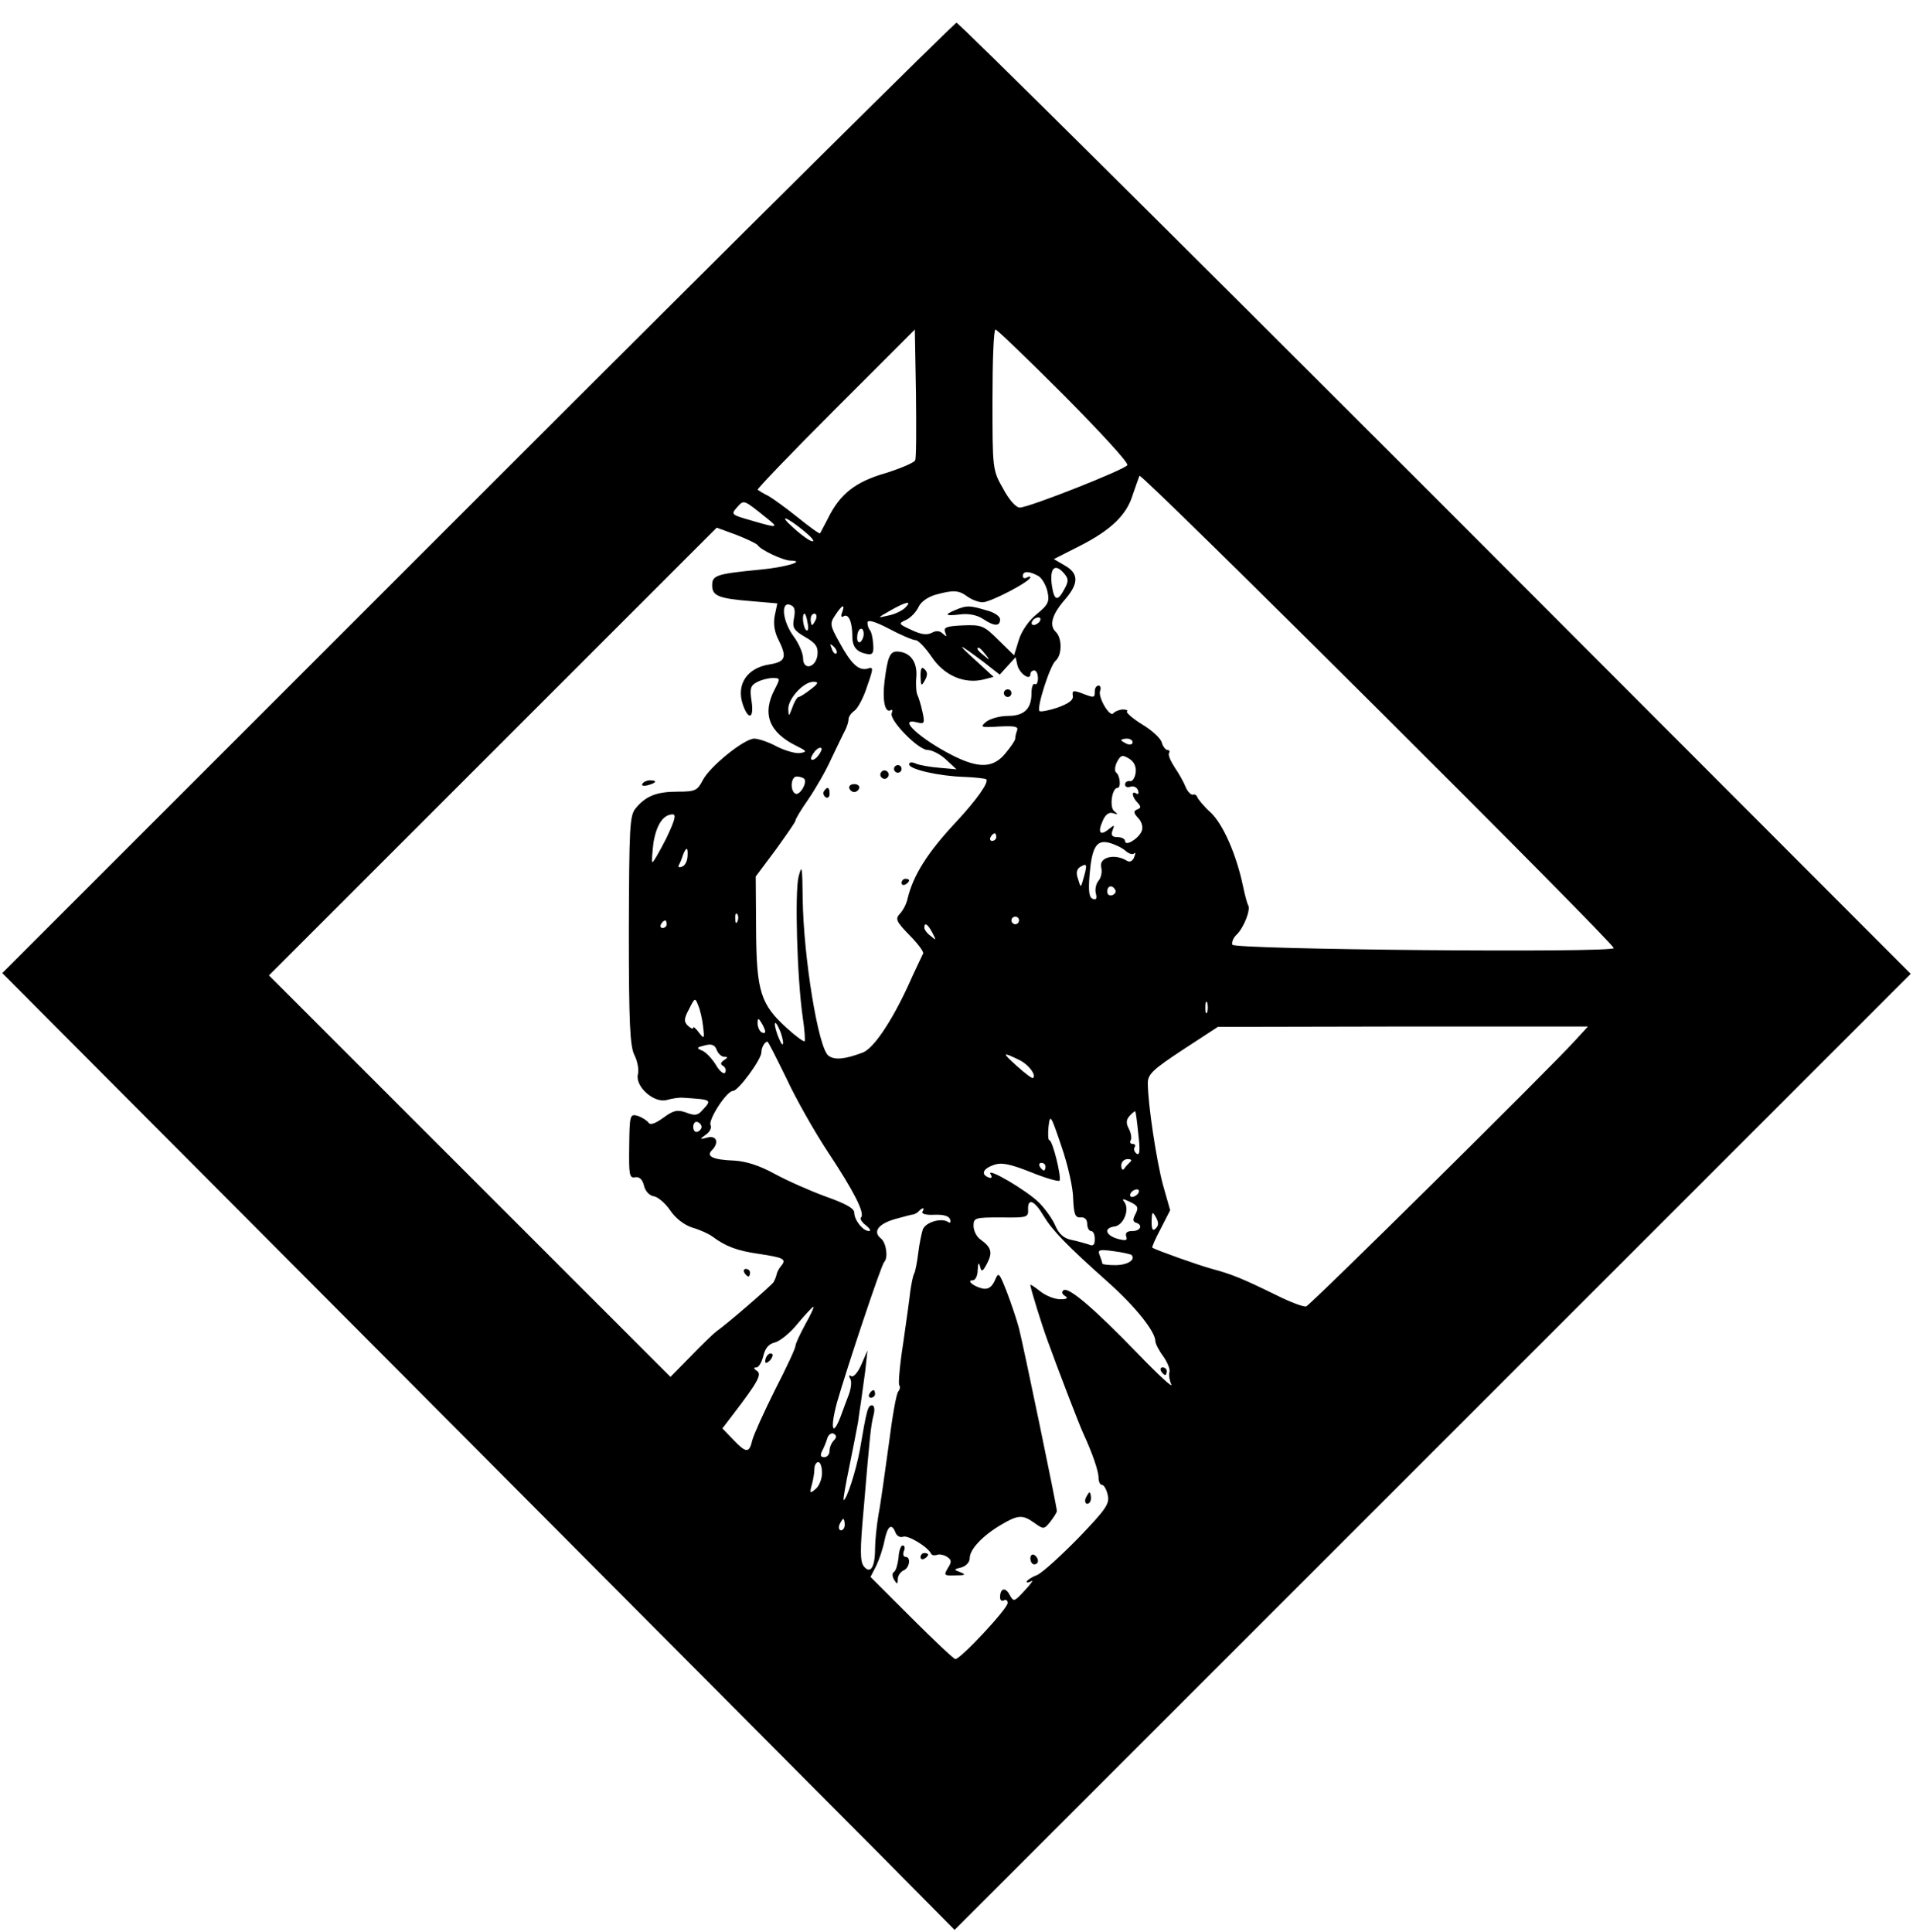<?xml version="1.0" standalone="no"?>
<!DOCTYPE svg PUBLIC "-//W3C//DTD SVG 20010904//EN"
 "http://www.w3.org/TR/2001/REC-SVG-20010904/DTD/svg10.dtd">
<svg version="1.0" xmlns="http://www.w3.org/2000/svg"
 width="505pt" height="510pt" viewBox="0 0 505 510"
 preserveAspectRatio="xMidYMid meet">

<g transform="translate(0,510) scale(0.1,-0.1)"
fill="#000000" stroke="none">
<path d="M1260 3785 l-1254 -1254 1059 -1063 c582 -585 1148 -1153 1257 -1263
l198 -200 1262 1262 1262 1262 -1254 1256 c-690 690 -1259 1255 -1265 1255 -5
0 -575 -565 -1265 -1255z m1156 100 c-2 -6 -37 -21 -78 -34 -80 -23 -121 -55
-153 -121 -10 -19 -19 -36 -20 -38 -2 -2 -28 17 -59 42 -31 25 -66 50 -78 57
-13 6 -25 14 -28 16 -2 2 90 98 205 213 l210 210 3 -167 c1 -92 1 -172 -2
-178z m393 171 c95 -96 171 -178 167 -184 -7 -12 -260 -112 -284 -112 -10 0
-28 20 -44 50 -28 49 -28 52 -28 235 0 102 3 185 8 185 4 0 85 -78 181 -174z
m1451 -1459 c0 -13 -1003 -4 -1007 9 -2 7 3 19 12 27 19 19 37 66 30 77 -3 5
-9 28 -14 52 -17 81 -52 162 -85 193 -18 16 -33 35 -35 40 -2 6 -7 9 -12 7 -5
-1 -14 8 -19 20 -5 13 -18 36 -29 52 -11 17 -18 33 -15 38 3 4 1 8 -4 8 -5 0
-12 9 -15 19 -2 11 -26 33 -51 48 -26 16 -44 32 -41 35 4 3 -2 5 -12 5 -10 -1
-21 -6 -24 -10 -9 -12 -41 42 -35 59 3 8 1 14 -4 14 -6 0 -10 -7 -10 -15 0
-18 -1 -18 -35 -5 -22 8 -25 7 -23 -7 2 -11 -10 -20 -40 -31 -24 -8 -46 -12
-48 -9 -8 8 28 121 43 133 17 15 17 60 0 76 -18 17 -10 46 25 86 36 42 36 68
-1 89 l-29 17 67 34 c83 42 125 82 141 135 8 23 16 46 18 51 5 9 1252 -1233
1252 -1247z m-2237 1136 c34 -27 31 -28 -40 -7 -53 15 -54 16 -37 35 18 20 16
21 77 -28z m102 -37 c17 -14 26 -25 20 -25 -5 -1 -28 15 -50 35 -44 39 -18 30
30 -10z m-125 -35 c8 -13 68 -41 87 -41 43 -1 -15 -18 -82 -24 -114 -11 -125
-15 -125 -41 0 -28 16 -35 103 -42 l69 -6 -7 -33 c-4 -22 0 -44 10 -63 23 -46
19 -58 -23 -65 -60 -9 -89 -53 -71 -106 15 -43 30 -37 23 9 -5 33 -3 41 14 50
11 6 30 11 42 11 20 0 20 -1 5 -30 -34 -65 -15 -114 59 -150 26 -13 27 -15 8
-18 -11 -2 -39 6 -61 17 -22 12 -49 21 -60 21 -26 0 -117 -73 -136 -110 -14
-27 -20 -30 -66 -30 -55 0 -84 -11 -111 -44 -16 -19 -17 -50 -18 -322 0 -246
3 -307 15 -330 8 -16 12 -38 9 -50 -8 -32 42 -77 76 -68 14 4 33 7 43 6 77 -5
77 -5 51 -33 -12 -14 -20 -15 -43 -6 -23 8 -33 6 -60 -14 -21 -15 -34 -20 -39
-13 -4 6 -17 14 -28 18 -21 6 -22 3 -23 -79 -1 -76 0 -86 16 -83 11 2 19 -6
23 -22 3 -14 14 -26 25 -28 11 -1 31 -18 44 -37 14 -21 37 -39 59 -46 21 -6
44 -17 52 -23 36 -27 67 -38 122 -46 67 -10 75 -14 60 -32 -6 -7 -11 -17 -12
-23 -1 -5 -5 -15 -8 -20 -7 -10 -121 -109 -151 -130 -7 -5 -38 -35 -67 -65
l-54 -55 -530 530 -530 530 591 591 591 591 52 -19 c28 -11 53 -23 56 -27z
m810 -76 c11 -13 11 -20 0 -40 -18 -34 -27 -31 -33 8 -7 48 8 62 33 32z m-70
-5 c10 -5 21 -24 25 -41 6 -27 3 -35 -29 -61 -21 -17 -40 -45 -47 -69 l-12
-39 -41 40 c-38 38 -44 41 -94 39 -43 -2 -52 -5 -47 -18 5 -13 4 -13 -6 -4 -8
8 -18 9 -30 2 -13 -6 -28 -4 -53 8 -35 16 -35 17 -13 27 12 6 26 21 32 34 6
13 24 26 45 32 47 13 61 12 84 -5 11 -8 29 -15 40 -15 21 0 126 55 126 66 0 3
-4 2 -10 -1 -5 -3 -10 -1 -10 4 0 14 16 14 40 1z m-644 -112 c-5 -25 -1 -32
30 -50 28 -16 34 -26 32 -47 -4 -34 -38 -42 -38 -9 0 13 -11 39 -25 58 -29 39
-35 93 -9 83 12 -4 14 -14 10 -35z m294 28 c-8 -8 -28 -18 -45 -21 -30 -7 -30
-7 5 13 42 24 59 27 40 8z m-167 -13 c-4 -10 -2 -14 4 -10 13 8 23 -15 23 -53
0 -29 12 -42 41 -47 13 -2 16 5 14 27 -1 17 -5 33 -9 37 -3 3 -6 12 -6 19 0 9
19 4 57 -16 32 -17 63 -30 70 -30 7 0 26 -20 43 -45 33 -49 86 -71 136 -59
l27 7 -49 45 c-52 47 -45 45 23 -6 l42 -33 21 23 21 23 5 -22 c6 -22 34 -41
34 -23 0 6 5 10 10 10 6 0 10 -9 10 -21 0 -11 -4 -18 -8 -15 -5 3 -9 -8 -9
-24 0 -41 -19 -60 -62 -60 -21 0 -46 -7 -57 -15 -18 -15 -15 -16 34 -13 40 2
51 0 47 -10 -3 -8 -5 -17 -5 -22 0 -5 -12 -22 -26 -39 -32 -39 -70 -40 -138
-6 -87 44 -150 102 -95 88 19 -5 21 -3 14 28 -4 19 -10 38 -13 44 -3 5 -5 27
-3 48 3 41 -17 66 -51 67 -19 0 -25 -15 -33 -79 -6 -49 1 -84 16 -76 5 3 6 0
3 -8 -7 -18 70 -97 95 -97 11 0 33 -11 48 -25 l28 -26 -45 4 c-25 2 -53 7 -62
11 -11 5 -18 4 -18 -2 0 -13 79 -31 145 -33 28 -1 53 -4 58 -6 10 -6 -25 -55
-79 -113 -75 -80 -113 -140 -128 -202 -3 -15 -13 -33 -21 -41 -12 -13 -9 -20
26 -56 22 -22 38 -44 36 -48 -2 -5 -21 -43 -40 -86 -45 -97 -92 -166 -120
-176 -48 -18 -74 -20 -90 -8 -27 20 -66 261 -68 414 -1 86 -2 93 -11 58 -10
-42 -4 -266 11 -370 5 -33 7 -62 5 -64 -2 -2 -23 13 -46 34 -70 63 -81 97 -82
260 l-1 141 53 71 c28 39 52 73 52 77 0 4 15 29 34 56 19 28 47 76 61 108 15
31 31 65 36 74 5 10 9 23 9 29 0 7 7 17 16 23 9 7 24 35 33 64 17 48 17 52 2
47 -24 -7 -44 12 -75 69 -25 45 -26 50 -11 72 18 28 27 31 18 7z m-91 -28 c3
-13 1 -22 -3 -19 -9 5 -13 44 -5 44 2 0 6 -11 8 -25z m22 10 c-4 -8 -8 -15
-10 -15 -2 0 -4 7 -4 15 0 8 4 15 10 15 5 0 7 -7 4 -15z m591 -5 c-3 -5 -11
-10 -16 -10 -6 0 -7 5 -4 10 3 6 11 10 16 10 6 0 7 -4 4 -10z m-465 -34 c0 -8
-4 -17 -9 -21 -6 -3 -9 4 -8 15 1 23 17 28 17 6z m-72 -51 c-3 -3 -9 2 -12 12
-6 14 -5 15 5 6 7 -7 10 -15 7 -18z m393 -2 c13 -16 12 -17 -3 -4 -17 13 -22
21 -14 21 2 0 10 -8 17 -17z m-461 -93 c-14 -11 -28 -20 -32 -20 -3 0 -11 -12
-16 -27 -10 -26 -10 -26 -11 -5 -1 27 40 72 66 72 15 0 14 -4 -7 -20z m850
-140 c0 -5 -7 -7 -15 -4 -8 4 -15 8 -15 10 0 2 7 4 15 4 8 0 15 -4 15 -10z
m-830 -35 c-7 -9 -15 -13 -18 -10 -3 2 1 11 8 20 7 9 15 13 18 10 3 -2 -1 -11
-8 -20z m838 -45 c-2 -14 -9 -24 -15 -22 -7 1 -13 -3 -13 -9 0 -6 6 -9 14 -6
8 3 17 -1 20 -9 3 -9 1 -12 -4 -9 -14 9 -12 -9 3 -24 10 -11 9 -14 -1 -18 -10
-4 -10 -9 3 -23 9 -9 13 -24 9 -34 -8 -20 -44 -42 -44 -26 0 5 -9 10 -20 10
-14 0 -18 5 -13 18 6 15 5 15 -10 3 -23 -19 -30 -9 -16 22 7 17 17 24 28 20
12 -4 13 -3 3 5 -14 9 -7 62 8 62 10 0 7 33 -4 41 -4 4 -3 16 3 28 10 18 14
19 32 8 13 -8 19 -21 17 -37z m-875 -16 c9 -10 -12 -46 -24 -39 -14 9 -11 45
4 45 8 0 17 -3 20 -6z m-365 -159 c-18 -35 -34 -63 -36 -61 -2 2 0 25 3 51 8
48 26 75 51 75 10 0 5 -17 -18 -65z m872 5 c0 -5 -5 -10 -11 -10 -5 0 -7 5 -4
10 3 6 8 10 11 10 2 0 4 -4 4 -10z m341 -36 c9 -8 19 -11 23 -7 4 4 4 0 0 -10
-3 -9 -11 -14 -18 -10 -33 21 -76 10 -69 -17 3 -11 0 -27 -7 -35 -7 -8 -10
-24 -7 -34 3 -13 1 -18 -8 -14 -10 3 -12 20 -9 60 6 76 18 97 52 88 15 -4 34
-13 43 -21z m-1156 -16 c-1 -12 -7 -24 -15 -26 -7 -3 -11 -1 -8 4 3 5 8 17 11
27 9 23 14 21 12 -5z m1046 -54 c-8 -29 -8 -29 -15 -5 -6 16 -4 26 5 32 18 11
20 8 10 -27z m83 -33 c3 -5 0 -11 -7 -14 -8 -3 -14 1 -14 9 0 16 13 19 21 5z
m-997 -83 c-3 -8 -6 -5 -6 6 -1 11 2 17 5 13 3 -3 4 -12 1 -19z m743 2 c0 -5
-4 -10 -10 -10 -5 0 -10 5 -10 10 0 6 5 10 10 10 6 0 10 -4 10 -10z m-930 -10
c0 -5 -5 -10 -11 -10 -5 0 -7 5 -4 10 3 6 8 10 11 10 2 0 4 -4 4 -10z m701
-22 c11 -21 11 -22 -4 -9 -10 7 -17 17 -17 22 0 15 9 10 21 -13z m-605 -248
c4 -33 3 -34 -11 -16 -8 11 -15 17 -15 13 0 -5 -6 -2 -14 5 -11 11 -11 18 3
44 15 30 16 31 24 10 5 -11 11 -37 13 -56z m1331 38 c-3 -7 -5 -2 -5 12 0 14
2 19 5 13 2 -7 2 -19 0 -25z m-1167 -51 c0 -5 -4 -5 -10 -2 -5 3 -10 14 -10
23 0 15 2 15 10 2 5 -8 10 -19 10 -23z m41 -3 c5 -15 8 -29 5 -31 -2 -2 -8 10
-14 26 -13 38 -5 41 9 5z m2097 -21 c-63 -70 -698 -698 -710 -702 -6 -2 -41
11 -77 29 -92 45 -119 56 -171 70 -37 10 -146 49 -158 56 -2 1 8 24 22 50 l25
49 -19 67 c-17 63 -40 214 -40 269 0 23 14 36 93 88 l92 60 489 1 488 0 -34
-37z m-2246 -43 c10 0 10 -2 -1 -9 -9 -6 -10 -11 -2 -15 6 -4 9 -12 5 -18 -3
-5 -15 4 -25 22 -11 17 -27 34 -37 37 -14 6 -13 8 8 13 18 5 27 2 32 -12 4
-10 13 -18 20 -18z m164 -57 c25 -54 75 -142 110 -195 67 -101 98 -161 87
-172 -4 -3 2 -13 13 -21 10 -8 14 -15 8 -15 -16 0 -39 29 -39 49 0 11 -24 24
-75 42 -41 15 -102 42 -135 60 -40 22 -75 33 -106 35 -56 2 -76 11 -60 27 20
20 13 40 -11 34 -22 -6 -22 -5 -4 8 10 7 15 18 12 24 -8 13 42 91 59 91 14 0
75 83 75 102 0 13 9 28 16 28 2 0 24 -44 50 -97z m616 48 c24 -12 44 -39 35
-47 -2 -2 -21 12 -43 32 -40 36 -39 38 8 15z m313 -195 c5 -42 4 -57 -4 -52
-6 4 -9 12 -6 17 4 5 1 9 -5 9 -6 0 -8 4 -5 10 3 5 1 19 -5 30 -8 15 -7 24 2
34 7 8 14 13 15 12 1 0 5 -28 8 -60z m-172 -171 c2 -41 5 -50 20 -49 10 1 17
-5 17 -17 0 -10 5 -19 10 -19 6 0 10 -9 10 -21 0 -16 -4 -20 -17 -14 -10 3
-31 9 -46 12 -19 4 -32 16 -41 37 -7 17 -27 45 -43 61 -32 32 -141 96 -128 75
5 -8 3 -11 -4 -9 -22 8 -17 23 11 33 21 8 42 4 98 -18 39 -16 74 -26 77 -23 6
7 -18 107 -27 107 -3 0 -4 16 -2 36 4 34 6 31 34 -52 17 -49 31 -111 31 -139z
m-981 190 c0 -5 -5 -11 -11 -13 -6 -2 -11 4 -11 13 0 9 5 15 11 13 6 -2 11 -8
11 -13z m1132 -92 c-5 -5 -12 -12 -16 -18 -4 -6 -8 -2 -8 8 0 9 7 17 17 17 9
0 12 -3 7 -7z m-224 -13 c0 -5 -2 -10 -4 -10 -3 0 -8 5 -11 10 -3 6 -1 10 4
10 6 0 11 -4 11 -10z m245 -70 c-3 -5 -11 -10 -16 -10 -6 0 -7 5 -4 10 3 6 11
10 16 10 6 0 7 -4 4 -10z m-7 -54 c-8 -15 -8 -21 1 -24 19 -6 12 -22 -10 -22
-14 0 -19 -5 -16 -14 4 -11 -1 -12 -21 -7 -33 9 -40 29 -10 33 24 3 41 45 26
65 -7 9 -4 9 15 0 21 -10 23 -15 15 -31z m-243 -6 c23 -38 60 -77 169 -174 72
-64 126 -131 126 -157 0 -6 9 -24 21 -40 11 -16 19 -35 16 -42 -2 -6 0 -21 5
-32 5 -11 -35 26 -89 82 -115 119 -181 175 -195 167 -6 -4 -5 -10 3 -15 10 -6
6 -9 -12 -9 -15 0 -38 9 -53 21 -14 11 -26 19 -26 17 0 -9 31 -108 45 -146 27
-75 85 -226 95 -247 24 -52 40 -99 40 -116 0 -11 4 -19 9 -19 5 0 12 -12 15
-26 6 -23 -3 -37 -76 -113 -46 -47 -95 -92 -110 -99 -16 -6 -28 -15 -28 -18 0
-3 6 -2 13 2 6 4 -1 -7 -18 -25 -28 -30 -29 -31 -40 -11 -11 21 -25 17 -25 -7
0 -8 5 -11 10 -8 6 3 10 0 10 -7 0 -15 -124 -148 -138 -148 -4 0 -56 49 -116
109 l-108 108 15 29 c8 17 18 46 22 67 8 39 19 47 29 21 3 -9 13 -14 20 -11
13 5 66 -27 74 -45 2 -4 9 -5 15 -3 7 3 19 0 27 -5 12 -8 13 -13 2 -30 -11
-19 -10 -20 20 -19 26 0 29 2 14 8 -19 7 -19 8 2 13 13 4 22 14 22 25 0 22 32
57 80 86 47 28 59 29 90 7 25 -18 26 -18 43 3 9 12 17 24 17 28 0 11 -88 435
-100 482 -6 23 -21 67 -32 96 -21 53 -22 54 -32 30 -8 -17 -17 -23 -31 -21
-24 5 -45 22 -27 22 7 0 13 12 13 28 1 18 3 21 6 9 4 -16 7 -15 19 8 15 29 11
42 -18 63 -10 7 -18 23 -18 36 0 21 4 22 73 22 69 -1 72 0 71 22 -1 30 17 23
41 -18z m-320 11 c-3 -6 11 -9 31 -8 24 1 39 -3 42 -12 3 -9 0 -11 -7 -6 -18
10 -58 -2 -65 -21 -3 -9 -9 -37 -12 -62 -3 -25 -8 -50 -11 -55 -3 -5 -7 -26
-10 -46 -2 -20 -11 -83 -19 -139 -9 -57 -13 -106 -10 -109 3 -4 2 -11 -3 -17
-5 -6 -16 -69 -25 -141 -10 -71 -21 -154 -27 -184 -5 -30 -9 -70 -9 -90 0 -48
-12 -67 -29 -47 -11 13 -11 43 -1 153 17 202 19 219 26 247 4 15 2 26 -4 26
-11 0 -14 -11 -32 -117 -10 -55 -35 -133 -43 -133 -2 0 5 39 15 88 10 48 20
101 23 117 2 17 6 41 8 55 2 14 7 50 11 80 l6 55 -16 -37 c-9 -21 -21 -35 -27
-31 -6 4 -7 1 -3 -6 5 -7 3 -25 -3 -42 -6 -16 -16 -42 -22 -59 -22 -57 -28
-30 -9 39 25 87 116 361 124 369 11 11 6 50 -8 62 -23 18 -8 39 38 52 22 6 44
12 48 12 3 1 10 4 14 9 10 10 16 9 9 -2z m616 -44 c-8 -8 -11 -3 -11 19 1 25
2 27 11 11 8 -14 8 -22 0 -30z m-64 -70 c12 -13 -11 -27 -43 -27 -19 0 -34 2
-34 4 0 2 -3 12 -7 22 -6 15 -1 16 36 11 24 -3 45 -8 48 -10z m-861 -183 c-14
-26 -26 -51 -26 -57 0 -6 -24 -58 -54 -116 -29 -58 -56 -118 -60 -133 -8 -35
-16 -35 -51 2 l-28 29 29 38 c65 85 76 105 62 114 -9 6 -9 9 -1 9 6 0 14 14
18 30 5 21 14 32 31 36 14 4 41 26 60 50 20 24 39 44 41 44 3 0 -7 -21 -21
-46z m75 -307 c-6 -6 -11 -18 -11 -27 0 -9 -6 -17 -14 -17 -10 0 -11 5 -6 16
5 9 11 24 14 34 3 10 11 15 17 12 8 -5 8 -10 0 -18z m-31 -86 c0 -16 -8 -35
-17 -42 -15 -13 -16 -11 -10 11 4 14 7 33 7 43 0 9 5 17 10 17 6 0 10 -13 10
-29z m60 -136 c0 -8 -4 -15 -10 -15 -5 0 -7 7 -4 15 4 8 8 15 10 15 2 0 4 -7
4 -15z"/>
<path d="M1696 3031 c-4 -5 3 -7 14 -4 23 6 26 13 6 13 -8 0 -17 -4 -20 -9z"/>
<path d="M1965 1740 c3 -5 8 -10 11 -10 2 0 4 5 4 10 0 6 -5 10 -11 10 -5 0
-7 -4 -4 -10z"/>
<path d="M2523 3490 c-32 -13 -28 -17 12 -12 22 3 45 -2 60 -12 30 -20 45 -20
45 -1 0 8 -16 19 -37 24 -44 13 -51 13 -80 1z"/>
<path d="M2430 3315 c1 -26 2 -28 11 -12 8 14 8 22 0 30 -8 8 -11 3 -11 -18z"/>
<path d="M2650 3270 c0 -5 5 -10 10 -10 6 0 10 5 10 10 0 6 -4 10 -10 10 -5 0
-10 -4 -10 -10z"/>
<path d="M2360 3070 c0 -5 5 -10 10 -10 6 0 10 5 10 10 0 6 -4 10 -10 10 -5 0
-10 -4 -10 -10z"/>
<path d="M2326 3061 c-4 -5 -2 -12 3 -15 5 -4 12 -2 15 3 4 5 2 12 -3 15 -5 4
-12 2 -15 -3z"/>
<path d="M2242 3019 c2 -6 8 -10 13 -10 5 0 11 4 13 10 2 6 -4 11 -13 11 -9 0
-15 -5 -13 -11z"/>
<path d="M2175 3011 c-3 -5 -1 -12 5 -16 5 -3 10 1 10 9 0 18 -6 21 -15 7z"/>
<path d="M2380 2769 c0 -5 5 -7 10 -4 6 3 10 8 10 11 0 2 -4 4 -10 4 -5 0 -10
-5 -10 -11z"/>
<path d="M3065 1480 c3 -5 8 -10 11 -10 2 0 4 5 4 10 0 6 -5 10 -11 10 -5 0
-7 -4 -4 -10z"/>
<path d="M2866 1145 c-3 -8 -1 -15 4 -15 6 0 10 7 10 15 0 8 -2 15 -4 15 -2 0
-6 -7 -10 -15z"/>
<path d="M2372 988 c-2 -18 -7 -35 -12 -38 -5 -3 -5 -11 0 -20 8 -13 10 -13
10 1 0 9 7 19 15 23 16 6 21 36 5 36 -5 0 -7 7 -4 15 4 8 2 15 -3 15 -5 0 -10
-14 -11 -32z"/>
<path d="M2430 989 c0 -5 5 -7 10 -4 6 3 10 8 10 11 0 2 -4 4 -10 4 -5 0 -10
-5 -10 -11z"/>
<path d="M2720 986 c0 -9 5 -16 10 -16 6 0 10 4 10 9 0 6 -4 13 -10 16 -5 3
-10 -1 -10 -9z"/>
<path d="M2295 1420 c-3 -5 -1 -10 4 -10 6 0 11 5 11 10 0 6 -2 10 -4 10 -3 0
-8 -4 -11 -10z"/>
<path d="M2027 1523 c-4 -3 -7 -11 -7 -17 0 -6 5 -5 12 2 6 6 9 14 7 17 -3 3
-9 2 -12 -2z"/>
</g>
</svg>
